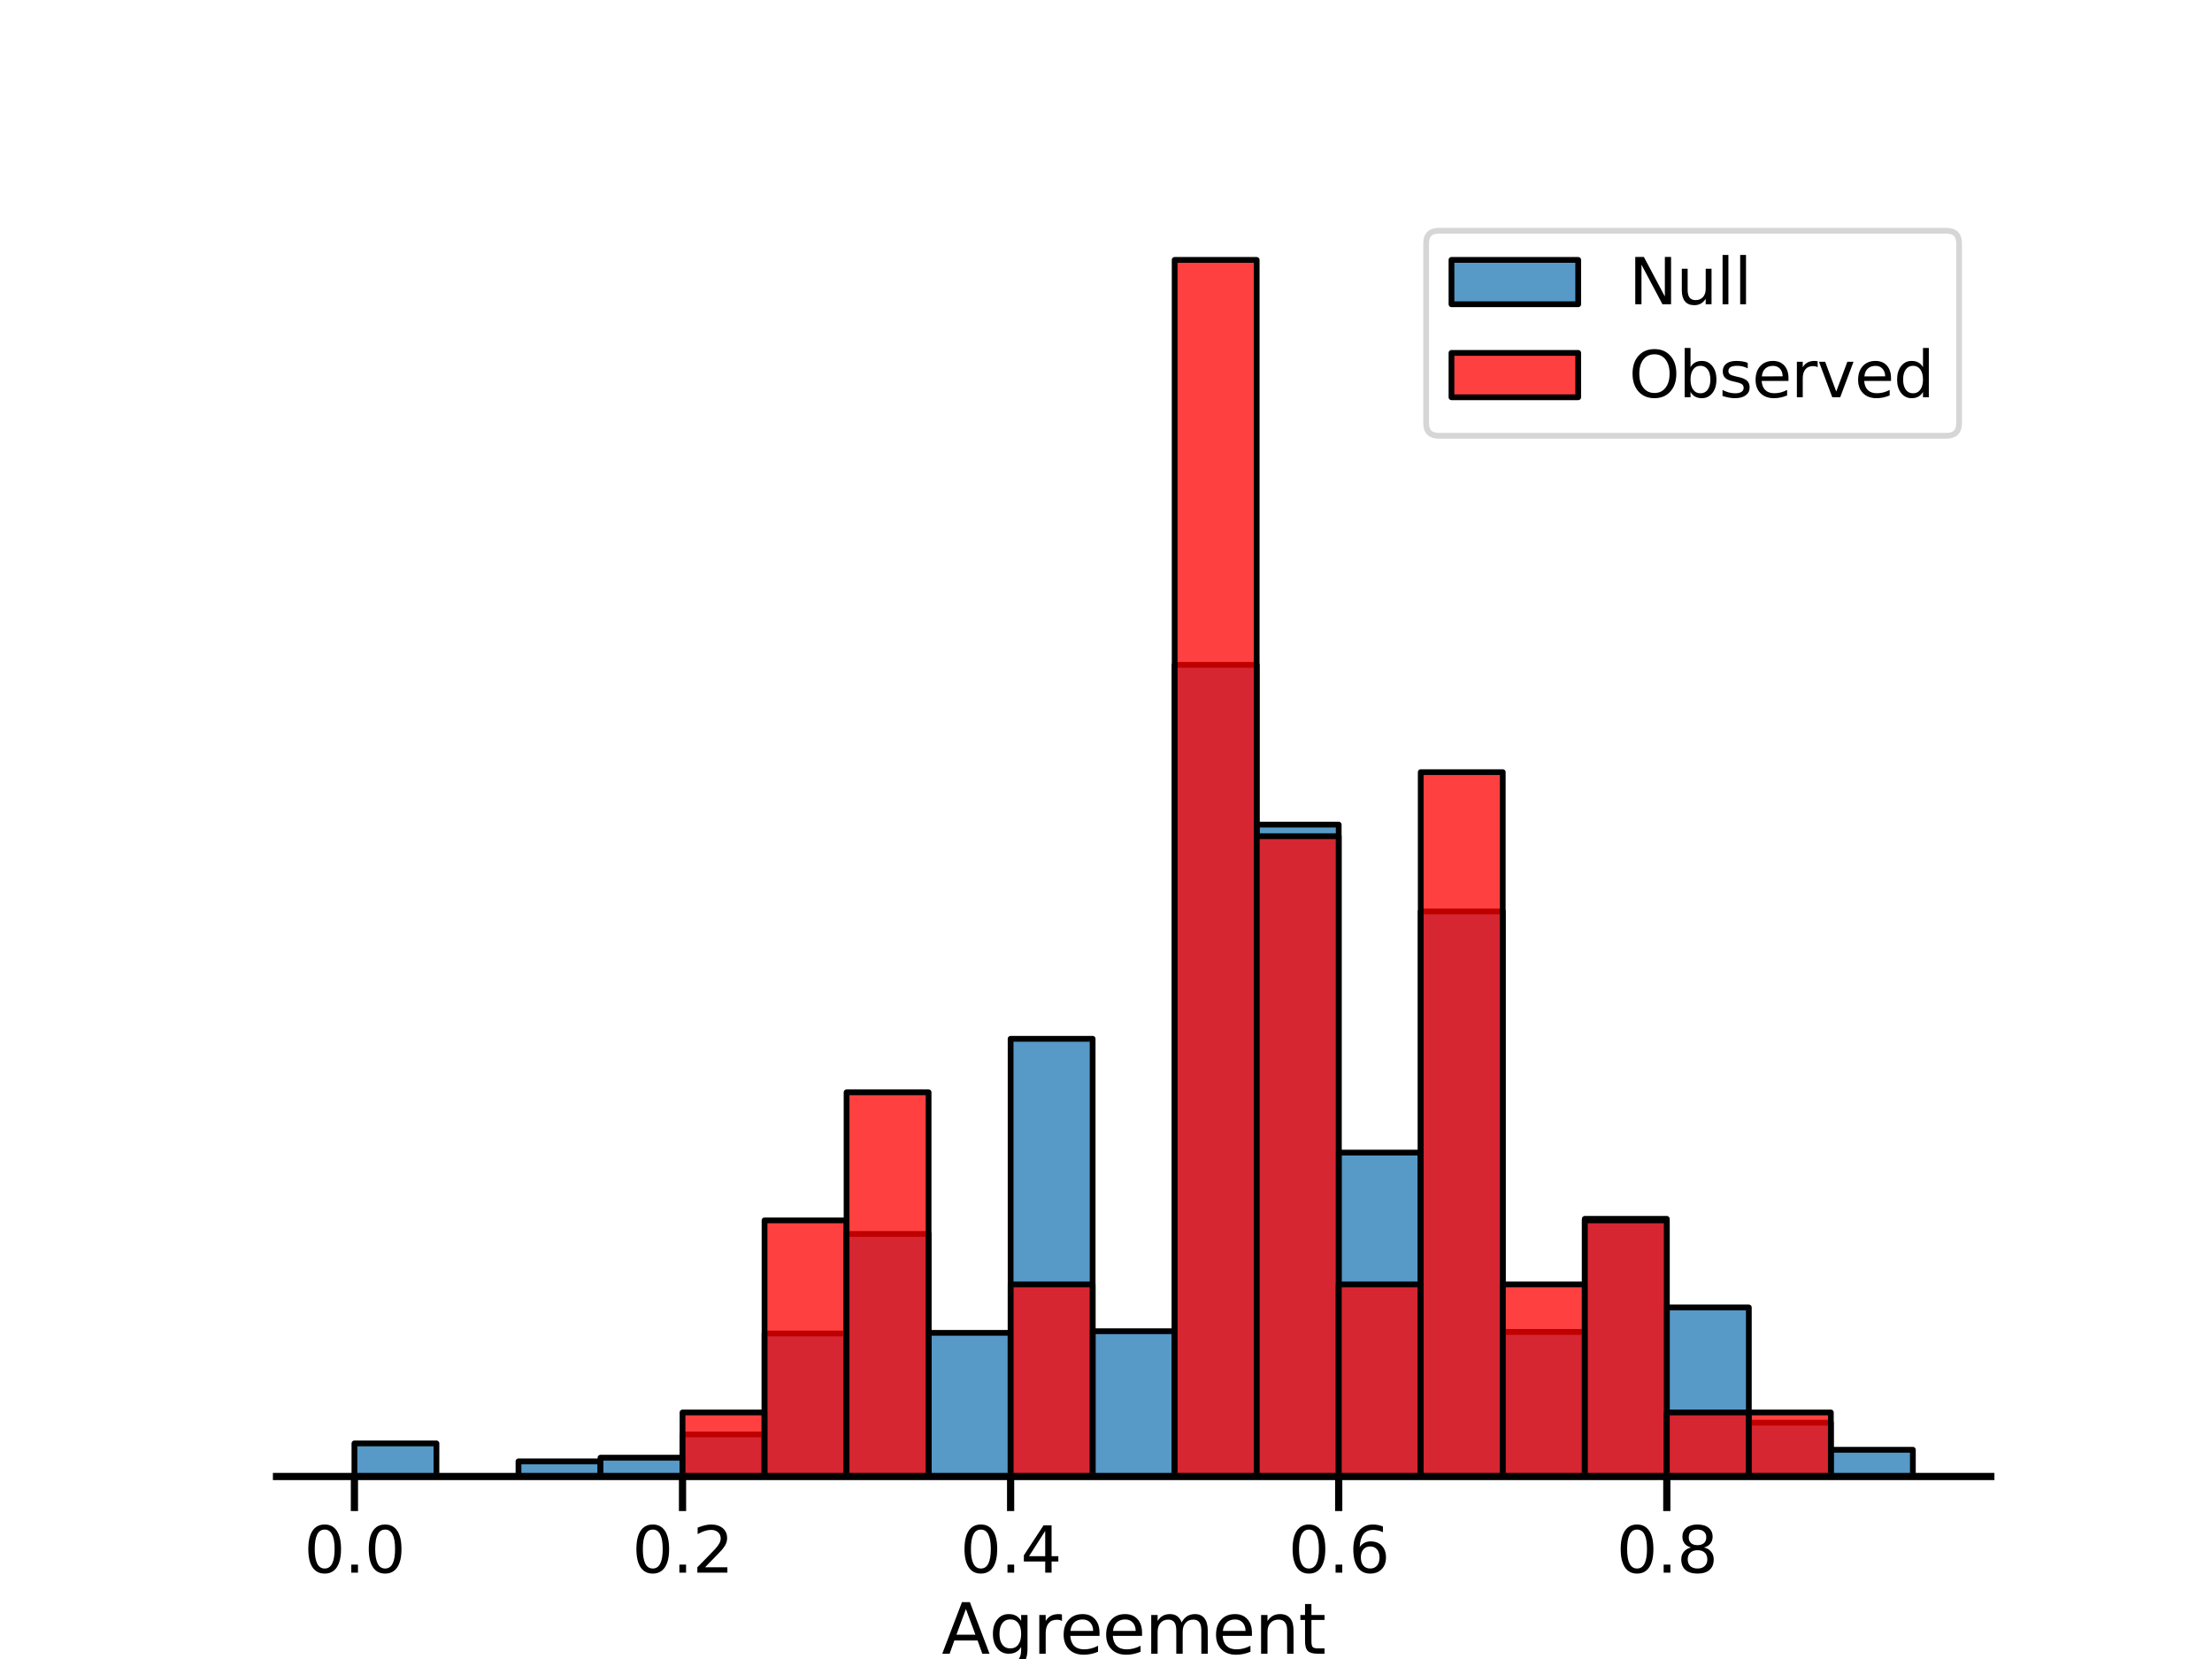 <?xml version="1.0" encoding="utf-8" standalone="no"?>
<!DOCTYPE svg PUBLIC "-//W3C//DTD SVG 1.1//EN"
  "http://www.w3.org/Graphics/SVG/1.1/DTD/svg11.dtd">
<svg xmlns:xlink="http://www.w3.org/1999/xlink" width="576pt" height="432pt" viewBox="0 0 576 432" xmlns="http://www.w3.org/2000/svg" version="1.1">
 <defs>
  <style type="text/css">*{stroke-linejoin: round; stroke-linecap: butt}</style>
 </defs>
 <g id="figure_1">
  <g id="patch_1">
   <path d="M 0 432 
L 576 432 
L 576 0 
L 0 0 
z
" style="fill: #ffffff"/>
  </g>
  <g id="axes_1">
   <g id="patch_2">
    <path d="M 72 384.48 
L 518.4 384.48 
L 518.4 51.84 
L 72 51.84 
z
" style="fill: #ffffff"/>
   </g>
   <g id="patch_3">
    <path d="M 92.291 384.48 
L 113.65 384.48 
L 113.65 375.858 
L 92.291 375.858 
z
" clip-path="url(#p33caf7e690)" style="fill: #1f77b4; fill-opacity: 0.75; stroke: #000000; stroke-width: 1.5; stroke-linejoin: miter"/>
   </g>
   <g id="patch_4">
    <path d="M 113.65 384.48 
L 135.009 384.48 
L 135.009 384.412 
L 113.65 384.412 
z
" clip-path="url(#p33caf7e690)" style="fill: #1f77b4; fill-opacity: 0.75; stroke: #000000; stroke-width: 1.5; stroke-linejoin: miter"/>
   </g>
   <g id="patch_5">
    <path d="M 135.009 384.48 
L 156.367 384.48 
L 156.367 380.541 
L 135.009 380.541 
z
" clip-path="url(#p33caf7e690)" style="fill: #1f77b4; fill-opacity: 0.75; stroke: #000000; stroke-width: 1.5; stroke-linejoin: miter"/>
   </g>
   <g id="patch_6">
    <path d="M 156.367 384.48 
L 177.726 384.48 
L 177.726 379.577 
L 156.367 379.577 
z
" clip-path="url(#p33caf7e690)" style="fill: #1f77b4; fill-opacity: 0.75; stroke: #000000; stroke-width: 1.5; stroke-linejoin: miter"/>
   </g>
   <g id="patch_7">
    <path d="M 177.726 384.48 
L 199.085 384.48 
L 199.085 373.525 
L 177.726 373.525 
z
" clip-path="url(#p33caf7e690)" style="fill: #1f77b4; fill-opacity: 0.75; stroke: #000000; stroke-width: 1.5; stroke-linejoin: miter"/>
   </g>
   <g id="patch_8">
    <path d="M 199.085 384.48 
L 220.444 384.48 
L 220.444 347.237 
L 199.085 347.237 
z
" clip-path="url(#p33caf7e690)" style="fill: #1f77b4; fill-opacity: 0.75; stroke: #000000; stroke-width: 1.5; stroke-linejoin: miter"/>
   </g>
   <g id="patch_9">
    <path d="M 220.444 384.48 
L 241.803 384.48 
L 241.803 321.32 
L 220.444 321.32 
z
" clip-path="url(#p33caf7e690)" style="fill: #1f77b4; fill-opacity: 0.75; stroke: #000000; stroke-width: 1.5; stroke-linejoin: miter"/>
   </g>
   <g id="patch_10">
    <path d="M 241.803 384.48 
L 263.162 384.48 
L 263.162 347.068 
L 241.803 347.068 
z
" clip-path="url(#p33caf7e690)" style="fill: #1f77b4; fill-opacity: 0.75; stroke: #000000; stroke-width: 1.5; stroke-linejoin: miter"/>
   </g>
   <g id="patch_11">
    <path d="M 263.162 384.48 
L 284.521 384.48 
L 284.521 270.501 
L 263.162 270.501 
z
" clip-path="url(#p33caf7e690)" style="fill: #1f77b4; fill-opacity: 0.75; stroke: #000000; stroke-width: 1.5; stroke-linejoin: miter"/>
   </g>
   <g id="patch_12">
    <path d="M 284.521 384.48 
L 305.879 384.48 
L 305.879 346.645 
L 284.521 346.645 
z
" clip-path="url(#p33caf7e690)" style="fill: #1f77b4; fill-opacity: 0.75; stroke: #000000; stroke-width: 1.5; stroke-linejoin: miter"/>
   </g>
   <g id="patch_13">
    <path d="M 305.879 384.48 
L 327.238 384.48 
L 327.238 173.124 
L 305.879 173.124 
z
" clip-path="url(#p33caf7e690)" style="fill: #1f77b4; fill-opacity: 0.75; stroke: #000000; stroke-width: 1.5; stroke-linejoin: miter"/>
   </g>
   <g id="patch_14">
    <path d="M 327.238 384.48 
L 348.597 384.48 
L 348.597 214.729 
L 327.238 214.729 
z
" clip-path="url(#p33caf7e690)" style="fill: #1f77b4; fill-opacity: 0.75; stroke: #000000; stroke-width: 1.5; stroke-linejoin: miter"/>
   </g>
   <g id="patch_15">
    <path d="M 348.597 384.48 
L 369.956 384.48 
L 369.956 300.137 
L 348.597 300.137 
z
" clip-path="url(#p33caf7e690)" style="fill: #1f77b4; fill-opacity: 0.75; stroke: #000000; stroke-width: 1.5; stroke-linejoin: miter"/>
   </g>
   <g id="patch_16">
    <path d="M 369.956 384.48 
L 391.315 384.48 
L 391.315 237.332 
L 369.956 237.332 
z
" clip-path="url(#p33caf7e690)" style="fill: #1f77b4; fill-opacity: 0.75; stroke: #000000; stroke-width: 1.5; stroke-linejoin: miter"/>
   </g>
   <g id="patch_17">
    <path d="M 391.315 384.48 
L 412.674 384.48 
L 412.674 346.831 
L 391.315 346.831 
z
" clip-path="url(#p33caf7e690)" style="fill: #1f77b4; fill-opacity: 0.75; stroke: #000000; stroke-width: 1.5; stroke-linejoin: miter"/>
   </g>
   <g id="patch_18">
    <path d="M 412.674 384.48 
L 434.033 384.48 
L 434.033 317.381 
L 412.674 317.381 
z
" clip-path="url(#p33caf7e690)" style="fill: #1f77b4; fill-opacity: 0.75; stroke: #000000; stroke-width: 1.5; stroke-linejoin: miter"/>
   </g>
   <g id="patch_19">
    <path d="M 434.033 384.48 
L 455.391 384.48 
L 455.391 340.457 
L 434.033 340.457 
z
" clip-path="url(#p33caf7e690)" style="fill: #1f77b4; fill-opacity: 0.75; stroke: #000000; stroke-width: 1.5; stroke-linejoin: miter"/>
   </g>
   <g id="patch_20">
    <path d="M 455.391 384.48 
L 476.75 384.48 
L 476.75 370.465 
L 455.391 370.465 
z
" clip-path="url(#p33caf7e690)" style="fill: #1f77b4; fill-opacity: 0.75; stroke: #000000; stroke-width: 1.5; stroke-linejoin: miter"/>
   </g>
   <g id="patch_21">
    <path d="M 476.75 384.48 
L 498.109 384.48 
L 498.109 377.515 
L 476.75 377.515 
z
" clip-path="url(#p33caf7e690)" style="fill: #1f77b4; fill-opacity: 0.75; stroke: #000000; stroke-width: 1.5; stroke-linejoin: miter"/>
   </g>
   <g id="patch_22">
    <path d="M 92.291 384.48 
L 113.65 384.48 
L 113.65 384.48 
L 92.291 384.48 
z
" clip-path="url(#p33caf7e690)" style="fill: #ff0000; fill-opacity: 0.75; stroke: #000000; stroke-width: 1.5; stroke-linejoin: miter"/>
   </g>
   <g id="patch_23">
    <path d="M 113.65 384.48 
L 135.009 384.48 
L 135.009 384.48 
L 113.65 384.48 
z
" clip-path="url(#p33caf7e690)" style="fill: #ff0000; fill-opacity: 0.75; stroke: #000000; stroke-width: 1.5; stroke-linejoin: miter"/>
   </g>
   <g id="patch_24">
    <path d="M 135.009 384.48 
L 156.367 384.48 
L 156.367 384.48 
L 135.009 384.48 
z
" clip-path="url(#p33caf7e690)" style="fill: #ff0000; fill-opacity: 0.75; stroke: #000000; stroke-width: 1.5; stroke-linejoin: miter"/>
   </g>
   <g id="patch_25">
    <path d="M 156.367 384.48 
L 177.726 384.48 
L 177.726 384.48 
L 156.367 384.48 
z
" clip-path="url(#p33caf7e690)" style="fill: #ff0000; fill-opacity: 0.75; stroke: #000000; stroke-width: 1.5; stroke-linejoin: miter"/>
   </g>
   <g id="patch_26">
    <path d="M 177.726 384.48 
L 199.085 384.48 
L 199.085 367.806 
L 177.726 367.806 
z
" clip-path="url(#p33caf7e690)" style="fill: #ff0000; fill-opacity: 0.75; stroke: #000000; stroke-width: 1.5; stroke-linejoin: miter"/>
   </g>
   <g id="patch_27">
    <path d="M 199.085 384.48 
L 220.444 384.48 
L 220.444 317.785 
L 199.085 317.785 
z
" clip-path="url(#p33caf7e690)" style="fill: #ff0000; fill-opacity: 0.75; stroke: #000000; stroke-width: 1.5; stroke-linejoin: miter"/>
   </g>
   <g id="patch_28">
    <path d="M 220.444 384.48 
L 241.803 384.48 
L 241.803 284.438 
L 220.444 284.438 
z
" clip-path="url(#p33caf7e690)" style="fill: #ff0000; fill-opacity: 0.75; stroke: #000000; stroke-width: 1.5; stroke-linejoin: miter"/>
   </g>
   <g id="patch_29">
    <path d="M 241.803 384.48 
L 263.162 384.48 
L 263.162 384.48 
L 241.803 384.48 
z
" clip-path="url(#p33caf7e690)" style="fill: #ff0000; fill-opacity: 0.75; stroke: #000000; stroke-width: 1.5; stroke-linejoin: miter"/>
   </g>
   <g id="patch_30">
    <path d="M 263.162 384.48 
L 284.521 384.48 
L 284.521 334.459 
L 263.162 334.459 
z
" clip-path="url(#p33caf7e690)" style="fill: #ff0000; fill-opacity: 0.75; stroke: #000000; stroke-width: 1.5; stroke-linejoin: miter"/>
   </g>
   <g id="patch_31">
    <path d="M 284.521 384.48 
L 305.879 384.48 
L 305.879 384.48 
L 284.521 384.48 
z
" clip-path="url(#p33caf7e690)" style="fill: #ff0000; fill-opacity: 0.75; stroke: #000000; stroke-width: 1.5; stroke-linejoin: miter"/>
   </g>
   <g id="patch_32">
    <path d="M 305.879 384.48 
L 327.238 384.48 
L 327.238 67.68 
L 305.879 67.68 
z
" clip-path="url(#p33caf7e690)" style="fill: #ff0000; fill-opacity: 0.75; stroke: #000000; stroke-width: 1.5; stroke-linejoin: miter"/>
   </g>
   <g id="patch_33">
    <path d="M 327.238 384.48 
L 348.597 384.48 
L 348.597 217.743 
L 327.238 217.743 
z
" clip-path="url(#p33caf7e690)" style="fill: #ff0000; fill-opacity: 0.75; stroke: #000000; stroke-width: 1.5; stroke-linejoin: miter"/>
   </g>
   <g id="patch_34">
    <path d="M 348.597 384.48 
L 369.956 384.48 
L 369.956 334.459 
L 348.597 334.459 
z
" clip-path="url(#p33caf7e690)" style="fill: #ff0000; fill-opacity: 0.75; stroke: #000000; stroke-width: 1.5; stroke-linejoin: miter"/>
   </g>
   <g id="patch_35">
    <path d="M 369.956 384.48 
L 391.315 384.48 
L 391.315 201.069 
L 369.956 201.069 
z
" clip-path="url(#p33caf7e690)" style="fill: #ff0000; fill-opacity: 0.75; stroke: #000000; stroke-width: 1.5; stroke-linejoin: miter"/>
   </g>
   <g id="patch_36">
    <path d="M 391.315 384.48 
L 412.674 384.48 
L 412.674 334.459 
L 391.315 334.459 
z
" clip-path="url(#p33caf7e690)" style="fill: #ff0000; fill-opacity: 0.75; stroke: #000000; stroke-width: 1.5; stroke-linejoin: miter"/>
   </g>
   <g id="patch_37">
    <path d="M 412.674 384.48 
L 434.033 384.48 
L 434.033 317.785 
L 412.674 317.785 
z
" clip-path="url(#p33caf7e690)" style="fill: #ff0000; fill-opacity: 0.75; stroke: #000000; stroke-width: 1.5; stroke-linejoin: miter"/>
   </g>
   <g id="patch_38">
    <path d="M 434.033 384.48 
L 455.391 384.48 
L 455.391 367.806 
L 434.033 367.806 
z
" clip-path="url(#p33caf7e690)" style="fill: #ff0000; fill-opacity: 0.75; stroke: #000000; stroke-width: 1.5; stroke-linejoin: miter"/>
   </g>
   <g id="patch_39">
    <path d="M 455.391 384.48 
L 476.75 384.48 
L 476.75 367.806 
L 455.391 367.806 
z
" clip-path="url(#p33caf7e690)" style="fill: #ff0000; fill-opacity: 0.75; stroke: #000000; stroke-width: 1.5; stroke-linejoin: miter"/>
   </g>
   <g id="patch_40">
    <path d="M 476.75 384.48 
L 498.109 384.48 
L 498.109 384.48 
L 476.75 384.48 
z
" clip-path="url(#p33caf7e690)" style="fill: #ff0000; fill-opacity: 0.75; stroke: #000000; stroke-width: 1.5; stroke-linejoin: miter"/>
   </g>
   <g id="matplotlib.axis_1">
    <g id="xtick_1">
     <g id="line2d_1">
      <defs>
       <path id="m35ecfead91" d="M 0 0 
L 0 9 
" style="stroke: #000000; stroke-width: 1.875"/>
      </defs>
      <g>
       <use xlink:href="#m35ecfead91" x="92.291" y="384.48" style="stroke: #000000; stroke-width: 1.875"/>
      </g>
     </g>
     <g id="text_1">
      <!-- 0.0 -->
      <g transform="translate(79.171 409.517) scale(0.165 -0.165)">
       <defs>
        <path id="DejaVuSans-30" d="M 2034 4250 
Q 1547 4250 1301 3770 
Q 1056 3291 1056 2328 
Q 1056 1369 1301 889 
Q 1547 409 2034 409 
Q 2525 409 2770 889 
Q 3016 1369 3016 2328 
Q 3016 3291 2770 3770 
Q 2525 4250 2034 4250 
z
M 2034 4750 
Q 2819 4750 3233 4129 
Q 3647 3509 3647 2328 
Q 3647 1150 3233 529 
Q 2819 -91 2034 -91 
Q 1250 -91 836 529 
Q 422 1150 422 2328 
Q 422 3509 836 4129 
Q 1250 4750 2034 4750 
z
" transform="scale(0.016)"/>
        <path id="DejaVuSans-2e" d="M 684 794 
L 1344 794 
L 1344 0 
L 684 0 
L 684 794 
z
" transform="scale(0.016)"/>
       </defs>
       <use xlink:href="#DejaVuSans-30"/>
       <use xlink:href="#DejaVuSans-2e" x="63.623"/>
       <use xlink:href="#DejaVuSans-30" x="95.41"/>
      </g>
     </g>
    </g>
    <g id="xtick_2">
     <g id="line2d_2">
      <g>
       <use xlink:href="#m35ecfead91" x="177.726" y="384.48" style="stroke: #000000; stroke-width: 1.875"/>
      </g>
     </g>
     <g id="text_2">
      <!-- 0.2 -->
      <g transform="translate(164.606 409.517) scale(0.165 -0.165)">
       <defs>
        <path id="DejaVuSans-32" d="M 1228 531 
L 3431 531 
L 3431 0 
L 469 0 
L 469 531 
Q 828 903 1448 1529 
Q 2069 2156 2228 2338 
Q 2531 2678 2651 2914 
Q 2772 3150 2772 3378 
Q 2772 3750 2511 3984 
Q 2250 4219 1831 4219 
Q 1534 4219 1204 4116 
Q 875 4013 500 3803 
L 500 4441 
Q 881 4594 1212 4672 
Q 1544 4750 1819 4750 
Q 2544 4750 2975 4387 
Q 3406 4025 3406 3419 
Q 3406 3131 3298 2873 
Q 3191 2616 2906 2266 
Q 2828 2175 2409 1742 
Q 1991 1309 1228 531 
z
" transform="scale(0.016)"/>
       </defs>
       <use xlink:href="#DejaVuSans-30"/>
       <use xlink:href="#DejaVuSans-2e" x="63.623"/>
       <use xlink:href="#DejaVuSans-32" x="95.41"/>
      </g>
     </g>
    </g>
    <g id="xtick_3">
     <g id="line2d_3">
      <g>
       <use xlink:href="#m35ecfead91" x="263.162" y="384.48" style="stroke: #000000; stroke-width: 1.875"/>
      </g>
     </g>
     <g id="text_3">
      <!-- 0.4 -->
      <g transform="translate(250.042 409.517) scale(0.165 -0.165)">
       <defs>
        <path id="DejaVuSans-34" d="M 2419 4116 
L 825 1625 
L 2419 1625 
L 2419 4116 
z
M 2253 4666 
L 3047 4666 
L 3047 1625 
L 3713 1625 
L 3713 1100 
L 3047 1100 
L 3047 0 
L 2419 0 
L 2419 1100 
L 313 1100 
L 313 1709 
L 2253 4666 
z
" transform="scale(0.016)"/>
       </defs>
       <use xlink:href="#DejaVuSans-30"/>
       <use xlink:href="#DejaVuSans-2e" x="63.623"/>
       <use xlink:href="#DejaVuSans-34" x="95.41"/>
      </g>
     </g>
    </g>
    <g id="xtick_4">
     <g id="line2d_4">
      <g>
       <use xlink:href="#m35ecfead91" x="348.597" y="384.48" style="stroke: #000000; stroke-width: 1.875"/>
      </g>
     </g>
     <g id="text_4">
      <!-- 0.6 -->
      <g transform="translate(335.477 409.517) scale(0.165 -0.165)">
       <defs>
        <path id="DejaVuSans-36" d="M 2113 2584 
Q 1688 2584 1439 2293 
Q 1191 2003 1191 1497 
Q 1191 994 1439 701 
Q 1688 409 2113 409 
Q 2538 409 2786 701 
Q 3034 994 3034 1497 
Q 3034 2003 2786 2293 
Q 2538 2584 2113 2584 
z
M 3366 4563 
L 3366 3988 
Q 3128 4100 2886 4159 
Q 2644 4219 2406 4219 
Q 1781 4219 1451 3797 
Q 1122 3375 1075 2522 
Q 1259 2794 1537 2939 
Q 1816 3084 2150 3084 
Q 2853 3084 3261 2657 
Q 3669 2231 3669 1497 
Q 3669 778 3244 343 
Q 2819 -91 2113 -91 
Q 1303 -91 875 529 
Q 447 1150 447 2328 
Q 447 3434 972 4092 
Q 1497 4750 2381 4750 
Q 2619 4750 2861 4703 
Q 3103 4656 3366 4563 
z
" transform="scale(0.016)"/>
       </defs>
       <use xlink:href="#DejaVuSans-30"/>
       <use xlink:href="#DejaVuSans-2e" x="63.623"/>
       <use xlink:href="#DejaVuSans-36" x="95.41"/>
      </g>
     </g>
    </g>
    <g id="xtick_5">
     <g id="line2d_5">
      <g>
       <use xlink:href="#m35ecfead91" x="434.033" y="384.48" style="stroke: #000000; stroke-width: 1.875"/>
      </g>
     </g>
     <g id="text_5">
      <!-- 0.8 -->
      <g transform="translate(420.912 409.517) scale(0.165 -0.165)">
       <defs>
        <path id="DejaVuSans-38" d="M 2034 2216 
Q 1584 2216 1326 1975 
Q 1069 1734 1069 1313 
Q 1069 891 1326 650 
Q 1584 409 2034 409 
Q 2484 409 2743 651 
Q 3003 894 3003 1313 
Q 3003 1734 2745 1975 
Q 2488 2216 2034 2216 
z
M 1403 2484 
Q 997 2584 770 2862 
Q 544 3141 544 3541 
Q 544 4100 942 4425 
Q 1341 4750 2034 4750 
Q 2731 4750 3128 4425 
Q 3525 4100 3525 3541 
Q 3525 3141 3298 2862 
Q 3072 2584 2669 2484 
Q 3125 2378 3379 2068 
Q 3634 1759 3634 1313 
Q 3634 634 3220 271 
Q 2806 -91 2034 -91 
Q 1263 -91 848 271 
Q 434 634 434 1313 
Q 434 1759 690 2068 
Q 947 2378 1403 2484 
z
M 1172 3481 
Q 1172 3119 1398 2916 
Q 1625 2713 2034 2713 
Q 2441 2713 2670 2916 
Q 2900 3119 2900 3481 
Q 2900 3844 2670 4047 
Q 2441 4250 2034 4250 
Q 1625 4250 1398 4047 
Q 1172 3844 1172 3481 
z
" transform="scale(0.016)"/>
       </defs>
       <use xlink:href="#DejaVuSans-30"/>
       <use xlink:href="#DejaVuSans-2e" x="63.623"/>
       <use xlink:href="#DejaVuSans-38" x="95.41"/>
      </g>
     </g>
    </g>
    <g id="text_6">
     <!-- Agreement -->
     <g transform="translate(245.22 430.626) scale(0.18 -0.18)">
      <defs>
       <path id="DejaVuSans-41" d="M 2188 4044 
L 1331 1722 
L 3047 1722 
L 2188 4044 
z
M 1831 4666 
L 2547 4666 
L 4325 0 
L 3669 0 
L 3244 1197 
L 1141 1197 
L 716 0 
L 50 0 
L 1831 4666 
z
" transform="scale(0.016)"/>
       <path id="DejaVuSans-67" d="M 2906 1791 
Q 2906 2416 2648 2759 
Q 2391 3103 1925 3103 
Q 1463 3103 1205 2759 
Q 947 2416 947 1791 
Q 947 1169 1205 825 
Q 1463 481 1925 481 
Q 2391 481 2648 825 
Q 2906 1169 2906 1791 
z
M 3481 434 
Q 3481 -459 3084 -895 
Q 2688 -1331 1869 -1331 
Q 1566 -1331 1297 -1286 
Q 1028 -1241 775 -1147 
L 775 -588 
Q 1028 -725 1275 -790 
Q 1522 -856 1778 -856 
Q 2344 -856 2625 -561 
Q 2906 -266 2906 331 
L 2906 616 
Q 2728 306 2450 153 
Q 2172 0 1784 0 
Q 1141 0 747 490 
Q 353 981 353 1791 
Q 353 2603 747 3093 
Q 1141 3584 1784 3584 
Q 2172 3584 2450 3431 
Q 2728 3278 2906 2969 
L 2906 3500 
L 3481 3500 
L 3481 434 
z
" transform="scale(0.016)"/>
       <path id="DejaVuSans-72" d="M 2631 2963 
Q 2534 3019 2420 3045 
Q 2306 3072 2169 3072 
Q 1681 3072 1420 2755 
Q 1159 2438 1159 1844 
L 1159 0 
L 581 0 
L 581 3500 
L 1159 3500 
L 1159 2956 
Q 1341 3275 1631 3429 
Q 1922 3584 2338 3584 
Q 2397 3584 2469 3576 
Q 2541 3569 2628 3553 
L 2631 2963 
z
" transform="scale(0.016)"/>
       <path id="DejaVuSans-65" d="M 3597 1894 
L 3597 1613 
L 953 1613 
Q 991 1019 1311 708 
Q 1631 397 2203 397 
Q 2534 397 2845 478 
Q 3156 559 3463 722 
L 3463 178 
Q 3153 47 2828 -22 
Q 2503 -91 2169 -91 
Q 1331 -91 842 396 
Q 353 884 353 1716 
Q 353 2575 817 3079 
Q 1281 3584 2069 3584 
Q 2775 3584 3186 3129 
Q 3597 2675 3597 1894 
z
M 3022 2063 
Q 3016 2534 2758 2815 
Q 2500 3097 2075 3097 
Q 1594 3097 1305 2825 
Q 1016 2553 972 2059 
L 3022 2063 
z
" transform="scale(0.016)"/>
       <path id="DejaVuSans-6d" d="M 3328 2828 
Q 3544 3216 3844 3400 
Q 4144 3584 4550 3584 
Q 5097 3584 5394 3201 
Q 5691 2819 5691 2113 
L 5691 0 
L 5113 0 
L 5113 2094 
Q 5113 2597 4934 2840 
Q 4756 3084 4391 3084 
Q 3944 3084 3684 2787 
Q 3425 2491 3425 1978 
L 3425 0 
L 2847 0 
L 2847 2094 
Q 2847 2600 2669 2842 
Q 2491 3084 2119 3084 
Q 1678 3084 1418 2786 
Q 1159 2488 1159 1978 
L 1159 0 
L 581 0 
L 581 3500 
L 1159 3500 
L 1159 2956 
Q 1356 3278 1631 3431 
Q 1906 3584 2284 3584 
Q 2666 3584 2933 3390 
Q 3200 3197 3328 2828 
z
" transform="scale(0.016)"/>
       <path id="DejaVuSans-6e" d="M 3513 2113 
L 3513 0 
L 2938 0 
L 2938 2094 
Q 2938 2591 2744 2837 
Q 2550 3084 2163 3084 
Q 1697 3084 1428 2787 
Q 1159 2491 1159 1978 
L 1159 0 
L 581 0 
L 581 3500 
L 1159 3500 
L 1159 2956 
Q 1366 3272 1645 3428 
Q 1925 3584 2291 3584 
Q 2894 3584 3203 3211 
Q 3513 2838 3513 2113 
z
" transform="scale(0.016)"/>
       <path id="DejaVuSans-74" d="M 1172 4494 
L 1172 3500 
L 2356 3500 
L 2356 3053 
L 1172 3053 
L 1172 1153 
Q 1172 725 1289 603 
Q 1406 481 1766 481 
L 2356 481 
L 2356 0 
L 1766 0 
Q 1100 0 847 248 
Q 594 497 594 1153 
L 594 3053 
L 172 3053 
L 172 3500 
L 594 3500 
L 594 4494 
L 1172 4494 
z
" transform="scale(0.016)"/>
      </defs>
      <use xlink:href="#DejaVuSans-41"/>
      <use xlink:href="#DejaVuSans-67" x="68.408"/>
      <use xlink:href="#DejaVuSans-72" x="131.885"/>
      <use xlink:href="#DejaVuSans-65" x="170.748"/>
      <use xlink:href="#DejaVuSans-65" x="232.271"/>
      <use xlink:href="#DejaVuSans-6d" x="293.795"/>
      <use xlink:href="#DejaVuSans-65" x="391.207"/>
      <use xlink:href="#DejaVuSans-6e" x="452.73"/>
      <use xlink:href="#DejaVuSans-74" x="516.109"/>
     </g>
    </g>
   </g>
   <g id="matplotlib.axis_2"/>
   <g id="patch_41">
    <path d="M 72 384.48 
L 518.4 384.48 
" style="fill: none; stroke: #000000; stroke-width: 1.875; stroke-linejoin: miter; stroke-linecap: square"/>
   </g>
   <g id="legend_1">
    <g id="patch_42">
     <path d="M 374.662 113.478 
L 506.85 113.478 
Q 510.15 113.478 510.15 110.178 
L 510.15 63.39 
Q 510.15 60.09 506.85 60.09 
L 374.662 60.09 
Q 371.362 60.09 371.362 63.39 
L 371.362 110.178 
Q 371.362 113.478 374.662 113.478 
z
" style="fill: #ffffff; opacity: 0.8; stroke: #cccccc; stroke-width: 1.5; stroke-linejoin: miter"/>
    </g>
    <g id="patch_43">
     <path d="M 377.962 79.227 
L 410.962 79.227 
L 410.962 67.677 
L 377.962 67.677 
z
" style="fill: #1f77b4; fill-opacity: 0.75; stroke: #000000; stroke-width: 1.5; stroke-linejoin: miter"/>
    </g>
    <g id="text_7">
     <!-- Null -->
     <g transform="translate(424.162 79.227) scale(0.165 -0.165)">
      <defs>
       <path id="DejaVuSans-4e" d="M 628 4666 
L 1478 4666 
L 3547 763 
L 3547 4666 
L 4159 4666 
L 4159 0 
L 3309 0 
L 1241 3903 
L 1241 0 
L 628 0 
L 628 4666 
z
" transform="scale(0.016)"/>
       <path id="DejaVuSans-75" d="M 544 1381 
L 544 3500 
L 1119 3500 
L 1119 1403 
Q 1119 906 1312 657 
Q 1506 409 1894 409 
Q 2359 409 2629 706 
Q 2900 1003 2900 1516 
L 2900 3500 
L 3475 3500 
L 3475 0 
L 2900 0 
L 2900 538 
Q 2691 219 2414 64 
Q 2138 -91 1772 -91 
Q 1169 -91 856 284 
Q 544 659 544 1381 
z
M 1991 3584 
L 1991 3584 
z
" transform="scale(0.016)"/>
       <path id="DejaVuSans-6c" d="M 603 4863 
L 1178 4863 
L 1178 0 
L 603 0 
L 603 4863 
z
" transform="scale(0.016)"/>
      </defs>
      <use xlink:href="#DejaVuSans-4e"/>
      <use xlink:href="#DejaVuSans-75" x="74.805"/>
      <use xlink:href="#DejaVuSans-6c" x="138.184"/>
      <use xlink:href="#DejaVuSans-6c" x="165.967"/>
     </g>
    </g>
    <g id="patch_44">
     <path d="M 377.962 103.446 
L 410.962 103.446 
L 410.962 91.896 
L 377.962 91.896 
z
" style="fill: #ff0000; fill-opacity: 0.75; stroke: #000000; stroke-width: 1.5; stroke-linejoin: miter"/>
    </g>
    <g id="text_8">
     <!-- Observed -->
     <g transform="translate(424.162 103.446) scale(0.165 -0.165)">
      <defs>
       <path id="DejaVuSans-4f" d="M 2522 4238 
Q 1834 4238 1429 3725 
Q 1025 3213 1025 2328 
Q 1025 1447 1429 934 
Q 1834 422 2522 422 
Q 3209 422 3611 934 
Q 4013 1447 4013 2328 
Q 4013 3213 3611 3725 
Q 3209 4238 2522 4238 
z
M 2522 4750 
Q 3503 4750 4090 4092 
Q 4678 3434 4678 2328 
Q 4678 1225 4090 567 
Q 3503 -91 2522 -91 
Q 1538 -91 948 565 
Q 359 1222 359 2328 
Q 359 3434 948 4092 
Q 1538 4750 2522 4750 
z
" transform="scale(0.016)"/>
       <path id="DejaVuSans-62" d="M 3116 1747 
Q 3116 2381 2855 2742 
Q 2594 3103 2138 3103 
Q 1681 3103 1420 2742 
Q 1159 2381 1159 1747 
Q 1159 1113 1420 752 
Q 1681 391 2138 391 
Q 2594 391 2855 752 
Q 3116 1113 3116 1747 
z
M 1159 2969 
Q 1341 3281 1617 3432 
Q 1894 3584 2278 3584 
Q 2916 3584 3314 3078 
Q 3713 2572 3713 1747 
Q 3713 922 3314 415 
Q 2916 -91 2278 -91 
Q 1894 -91 1617 61 
Q 1341 213 1159 525 
L 1159 0 
L 581 0 
L 581 4863 
L 1159 4863 
L 1159 2969 
z
" transform="scale(0.016)"/>
       <path id="DejaVuSans-73" d="M 2834 3397 
L 2834 2853 
Q 2591 2978 2328 3040 
Q 2066 3103 1784 3103 
Q 1356 3103 1142 2972 
Q 928 2841 928 2578 
Q 928 2378 1081 2264 
Q 1234 2150 1697 2047 
L 1894 2003 
Q 2506 1872 2764 1633 
Q 3022 1394 3022 966 
Q 3022 478 2636 193 
Q 2250 -91 1575 -91 
Q 1294 -91 989 -36 
Q 684 19 347 128 
L 347 722 
Q 666 556 975 473 
Q 1284 391 1588 391 
Q 1994 391 2212 530 
Q 2431 669 2431 922 
Q 2431 1156 2273 1281 
Q 2116 1406 1581 1522 
L 1381 1569 
Q 847 1681 609 1914 
Q 372 2147 372 2553 
Q 372 3047 722 3315 
Q 1072 3584 1716 3584 
Q 2034 3584 2315 3537 
Q 2597 3491 2834 3397 
z
" transform="scale(0.016)"/>
       <path id="DejaVuSans-76" d="M 191 3500 
L 800 3500 
L 1894 563 
L 2988 3500 
L 3597 3500 
L 2284 0 
L 1503 0 
L 191 3500 
z
" transform="scale(0.016)"/>
       <path id="DejaVuSans-64" d="M 2906 2969 
L 2906 4863 
L 3481 4863 
L 3481 0 
L 2906 0 
L 2906 525 
Q 2725 213 2448 61 
Q 2172 -91 1784 -91 
Q 1150 -91 751 415 
Q 353 922 353 1747 
Q 353 2572 751 3078 
Q 1150 3584 1784 3584 
Q 2172 3584 2448 3432 
Q 2725 3281 2906 2969 
z
M 947 1747 
Q 947 1113 1208 752 
Q 1469 391 1925 391 
Q 2381 391 2643 752 
Q 2906 1113 2906 1747 
Q 2906 2381 2643 2742 
Q 2381 3103 1925 3103 
Q 1469 3103 1208 2742 
Q 947 2381 947 1747 
z
" transform="scale(0.016)"/>
      </defs>
      <use xlink:href="#DejaVuSans-4f"/>
      <use xlink:href="#DejaVuSans-62" x="78.711"/>
      <use xlink:href="#DejaVuSans-73" x="142.188"/>
      <use xlink:href="#DejaVuSans-65" x="194.287"/>
      <use xlink:href="#DejaVuSans-72" x="255.811"/>
      <use xlink:href="#DejaVuSans-76" x="296.924"/>
      <use xlink:href="#DejaVuSans-65" x="356.104"/>
      <use xlink:href="#DejaVuSans-64" x="417.627"/>
     </g>
    </g>
   </g>
  </g>
 </g>
 <defs>
  <clipPath id="p33caf7e690">
   <rect x="72" y="51.84" width="446.4" height="332.64"/>
  </clipPath>
 </defs>
</svg>
